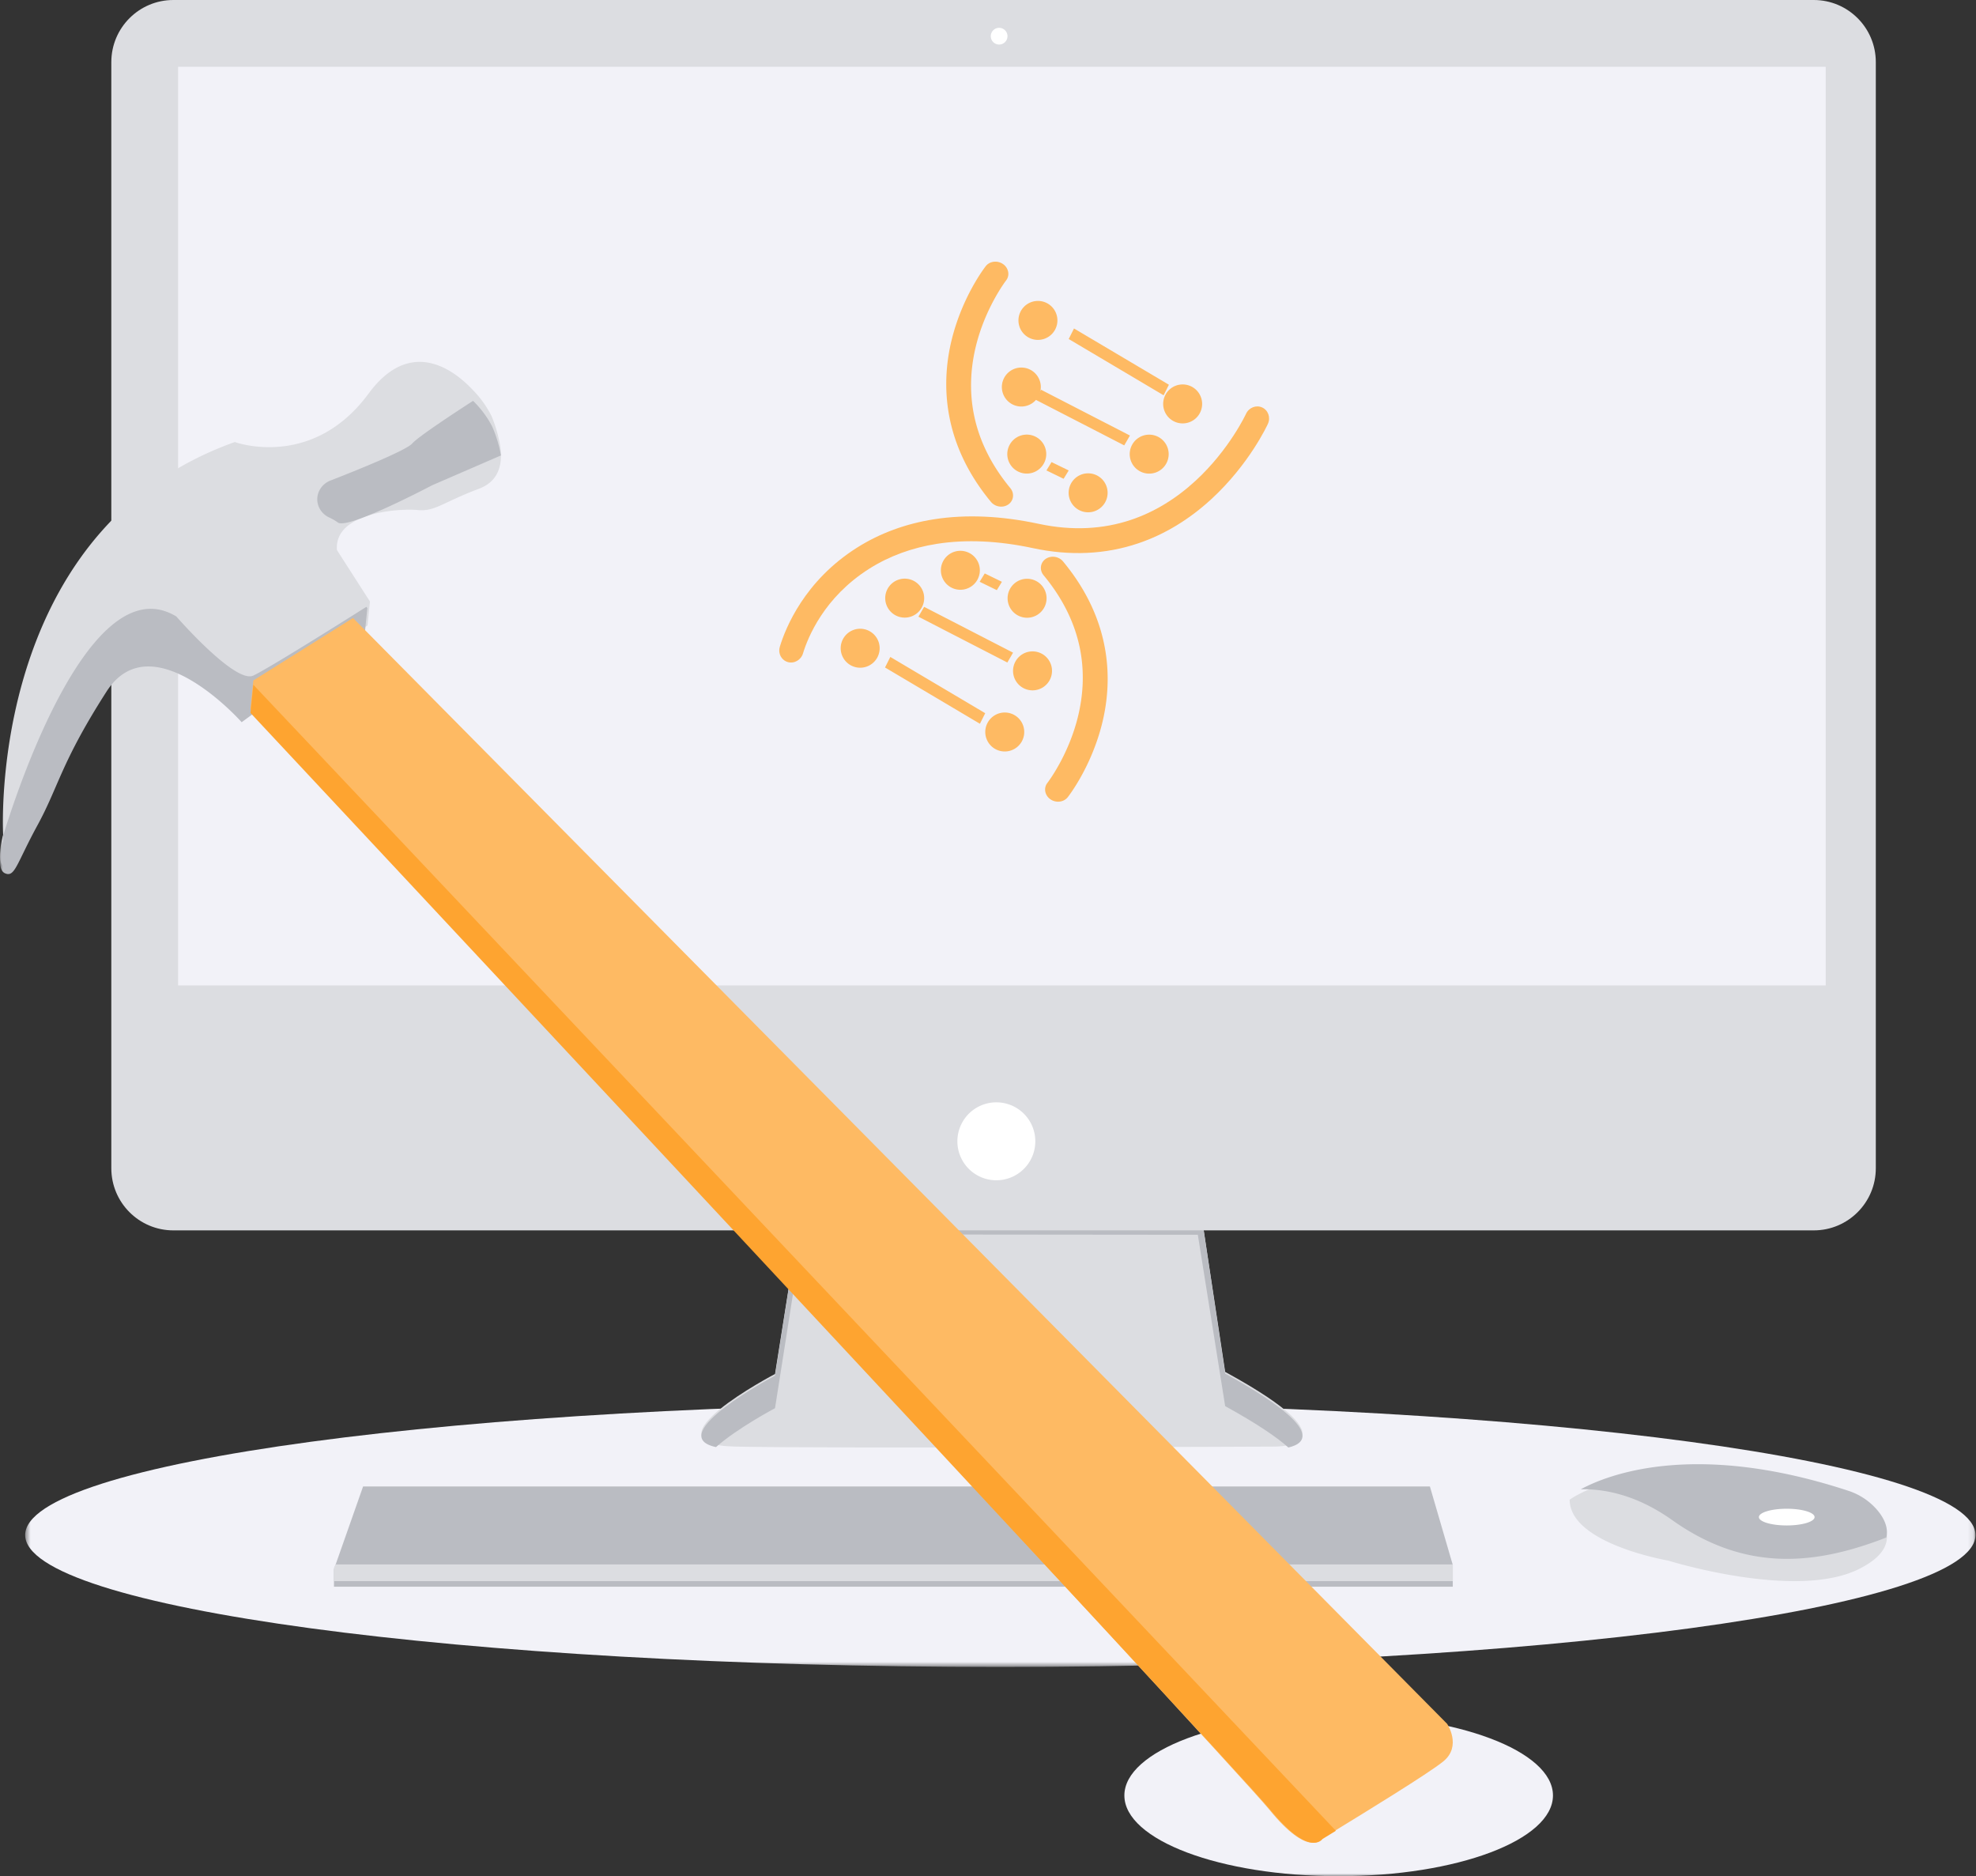 <svg xmlns="http://www.w3.org/2000/svg" xmlns:xlink="http://www.w3.org/1999/xlink" width="355" height="337" viewBox="0 0 355 337">
    <rect x="0" y="0" width="355" height="337" fill="#333333" stroke="none"/>
    <defs>
        <path id="a" d="M.522.031h350.38v47.385H.522z"/>
        <path id="c" d="M0 337h355V0H0z"/>
    </defs>
    <g fill="none" fill-rule="evenodd">
        <g transform="translate(4 252)">
            <mask id="b" fill="#fff">
                <use xlink:href="#a"/>
            </mask>
            <path fill="#F2F2F8" d="M175.712.031c96.755 0 175.19 10.607 175.19 23.692s-78.435 23.693-175.19 23.693S.522 36.808.522 23.723 78.957.031 175.712.031" mask="url(#b)"/>
        </g>
        <path fill="#DCDDE1" d="M144.152 215.863l-4.912 30.93s-24.185 12.668-7.18 13.042c17.005.372 97.119 0 97.119 0s15.494 0-9.07-13.416L215.196 214l-71.044 1.863z"/>
        <path fill="#BABCC2" d="M128.634 259.926c3.862-3.421 10.601-6.985 10.601-6.985l4.913-31.22 71.048.068 4.913 30.776c5.727 3.158 9.277 5.578 11.352 7.435 3.155-.716 6.603-3.379-11.352-13.277L215.196 214l-71.048 1.88-4.913 31.22s-20.323 10.747-10.601 12.826"/>
        <path fill="#DCDDE1" d="M31.145 0h294.71C332.01 0 337 4.995 337 11.155v198.69c0 6.16-4.99 11.155-11.146 11.155H31.145C24.99 221 20 216.005 20 209.845V11.155C20 4.995 24.99 0 31.145 0"/>
        <mask id="d" fill="#fff">
            <use xlink:href="#c"/>
        </mask>
        <path fill="#F2F2F8" d="M32 177h296V12H32z" mask="url(#d)"/>
        <path fill="#FFF" d="M179.5 5a1.5 1.5 0 1 1 0 3 1.5 1.5 0 0 1 0-3" mask="url(#d)"/>
        <path fill="#BABCC2" d="M261 281.086V285H60v-3.131l.276-.783L65.231 267h191.66z" mask="url(#d)"/>
        <path fill="#DCDDE1" d="M338.893 276.996c-.37 1.581-1.763 3.25-4.912 4.827-11.3 5.662-34.277-1.51-34.277-1.51S282 277.295 282 269.369c.497-.341 1.015-.65 1.552-.924 4.75-2.519 20.503-8.734 48.434.262a11.645 11.645 0 0 1 5.31 3.487c1.131 1.327 2.02 3.011 1.597 4.803" mask="url(#d)"/>
        <path fill="#BABCC2" d="M338.894 276.16c-13.72 5.377-25.95 5.778-38.499-3.138-6.33-4.495-12.08-5.607-16.395-5.522 4.713-2.55 20.338-8.844 48.043.265a11.535 11.535 0 0 1 5.266 3.53c1.123 1.345 2.004 3.05 1.585 4.864" mask="url(#d)"/>
        <path fill="#FFF" d="M321 271c2.762 0 5 .671 5 1.5s-2.238 1.5-5 1.5-5-.671-5-1.5 2.238-1.5 5-1.5M179 198a7 7 0 1 1-.001 14.001A7 7 0 0 1 179 198" mask="url(#d)"/>
        <path fill="#DCDDE1" d="M261 281v3H60v-2.4l.276-.6z" mask="url(#d)"/>
        <path fill="#F2F2F8" d="M240.5 308c21.263 0 38.5 6.492 38.5 14.5S261.763 337 240.5 337s-38.5-6.492-38.5-14.5 17.237-14.5 38.5-14.5" mask="url(#d)"/>
        <path fill="#DCDDE1" d="M86.063 87.782c-6.502 2.436-7.929 4.147-11.025 3.832-3.095-.316-15.05.342-14.503 7.19l5.763 8.982.167.262-.438 4.278-22.305 16.29s-16.234-18.284-24.444-5.527c-8.21 12.757-8.634 17.047-12.487 24.093-3.853 7.046-4.096 9.47-5.895 8.672-1.8-.798-.332-5.898-.332-5.898s-.014-.269-.027-.766C.36 142.518.537 94.196 42.19 79.4c0 0 13.859 5.097 24.032-8.709 7.028-9.543 14.436-5.167 18.658-.715a18.662 18.662 0 0 1 3.434 4.776 24.65 24.65 0 0 1 1.558 5.405c.43 2.966-.08 6.22-3.81 7.624" mask="url(#d)"/>
        <path fill="#BABCC2" d="M66 109.234l-.436 4.26-22.148 16.228s-16.12-18.214-24.274-5.507c-8.152 12.709-8.573 16.982-12.399 24.001-3.825 7.018-4.067 9.434-5.854 8.639-1.786-.795-.329-5.876-.329-5.876s-.014-.267-.026-.763c2.182-7.186 15.643-48.914 31.153-39.478 0 0 10.557 12.13 13.812 10.613 2.576-1.201 15.178-9.1 20.322-12.351l.179.234zM90 81.805L77.642 87.16s-15.213 8.043-16.943 6.687a10.187 10.187 0 0 0-1.702-.967c-1.856-.963-2.54-3.176-1.53-4.942a3.767 3.767 0 0 1 1.905-1.628c4.768-1.85 13.639-5.441 14.674-6.64 1.035-1.197 7.66-5.554 10.945-7.669a18.005 18.005 0 0 1 3.428 4.597A23.064 23.064 0 0 1 90 81.805" mask="url(#d)"/>
        <path fill="#FEBA63" d="M259.293 316.386c-2.62 2.14-14.344 9.318-19.47 12.452l-2.405 1.479s-2.244 3.487-9.396-5.296C220.869 316.24 45 127.294 45 127.294l.514-5.076L63.42 111l196.56 198.628s2.701 3.994-.687 6.758" mask="url(#d)"/>
        <path fill="#FEA430" d="M240 328.846l-2.407 1.474s-2.246 3.473-9.405-5.277C221.028 316.295 45 128.057 45 128.057l.514-5.057L240 328.846z" mask="url(#d)"/>
        <g fill="#FEBA63" mask="url(#d)">
            <path d="M226.752 73.185c-1.087-.49-2.388.027-2.9 1.153-.03.064-2.989 6.413-9.028 11.985-3.539 3.265-7.43 5.63-11.564 7.03-5.115 1.732-10.657 1.992-16.474.773l-.18-.037c-6.709-1.44-13.02-1.717-18.756-.824-5.107.794-9.776 2.51-13.88 5.104-9.455 5.973-12.848 14.436-13.869 17.798-.287.947.05 1.94.84 2.475.181.122.38.216.588.275 1.147.332 2.372-.362 2.732-1.546.87-2.864 3.77-10.08 11.916-15.225 3.584-2.265 7.689-3.77 12.198-4.471 5.219-.811 11.01-.549 17.212.782 6.644 1.424 13.011 1.131 18.927-.872 4.732-1.602 9.164-4.29 13.173-7.988 6.751-6.23 9.97-13.18 10.104-13.475.513-1.126.048-2.445-1.04-2.937"/>
            <path d="M181.506 87.668c-3.506-4.237-5.73-8.812-6.611-13.599-.707-3.842-.561-7.846.434-11.903 1.703-6.941 5.378-11.734 5.413-11.78.344-.438.48-.984.383-1.537a2.193 2.193 0 0 0-.916-1.41c-1-.705-2.396-.544-3.106.361-.17.216-4.184 5.384-6.112 13.173-1.796 7.258-2.032 18.21 7.035 29.169.208.252.464.455.762.604.767.383 1.694.33 2.362-.136a1.94 1.94 0 0 0 .835-1.365c.07-.56-.1-1.12-.48-1.577M190.991 100.855a2.325 2.325 0 0 0-.764-.603c-.768-.382-1.698-.326-2.37.141-.472.327-.77.813-.84 1.367-.073.56.097 1.119.476 1.575 3.509 4.23 5.732 8.801 6.606 13.587.7 3.84.546 7.845-.462 11.905-1.724 6.944-5.423 11.744-5.459 11.79-.346.44-.483.986-.387 1.539.097.561.422 1.061.917 1.408 1.002.703 2.403.538 3.117-.368.171-.216 4.21-5.392 6.162-13.186 1.818-7.262 2.081-18.215-6.996-29.155M191.085 86L188 84.497l.916-1.497L192 84.503z"/>
            <path d="M187.572 83.177a3.5 3.5 0 1 1-6.143-3.353 3.5 3.5 0 0 1 6.143 3.353M198.572 90.177a3.5 3.5 0 1 1-6.144-3.354 3.5 3.5 0 0 1 6.144 3.354M189.571 59.177a3.5 3.5 0 1 1-6.143-3.354 3.5 3.5 0 0 1 6.143 3.354M215.571 74.177a3.5 3.5 0 1 1-6.143-3.354 3.5 3.5 0 0 1 6.143 3.354M209.571 83.176a3.5 3.5 0 1 1-6.143-3.352 3.5 3.5 0 0 1 6.143 3.352M175.572 104.176a3.5 3.5 0 1 0-6.143-3.353 3.5 3.5 0 0 0 6.143 3.353M187.572 109.177a3.5 3.5 0 1 0-6.144-3.353 3.5 3.5 0 0 0 6.144 3.353M157.572 118.176a3.5 3.5 0 1 0-6.143-3.353 3.5 3.5 0 0 0 6.143 3.353M183.572 133.177a3.5 3.5 0 1 0-6.144-3.354 3.5 3.5 0 0 0 6.144 3.354M165.572 109.177a3.5 3.5 0 1 0-6.143-3.353 3.5 3.5 0 0 0 6.143 3.353M188.572 122.177a3.5 3.5 0 1 0-6.145-3.353 3.5 3.5 0 0 0 6.145 3.353M209.049 71L192 60.894l.952-1.894L210 69.106zM176.048 130L159 119.893l.952-1.893L177 128.106zM180.976 119L165 110.77l1.025-1.77L182 117.23zM201.976 80L186 71.77l1.024-1.77L203 78.23zM179.085 106L176 104.497l.916-1.497 3.084 1.503z"/>
            <path d="M186.572 71.177a3.5 3.5 0 1 1-6.144-3.354 3.5 3.5 0 0 1 6.144 3.354"/>
        </g>
    </g>
</svg>
